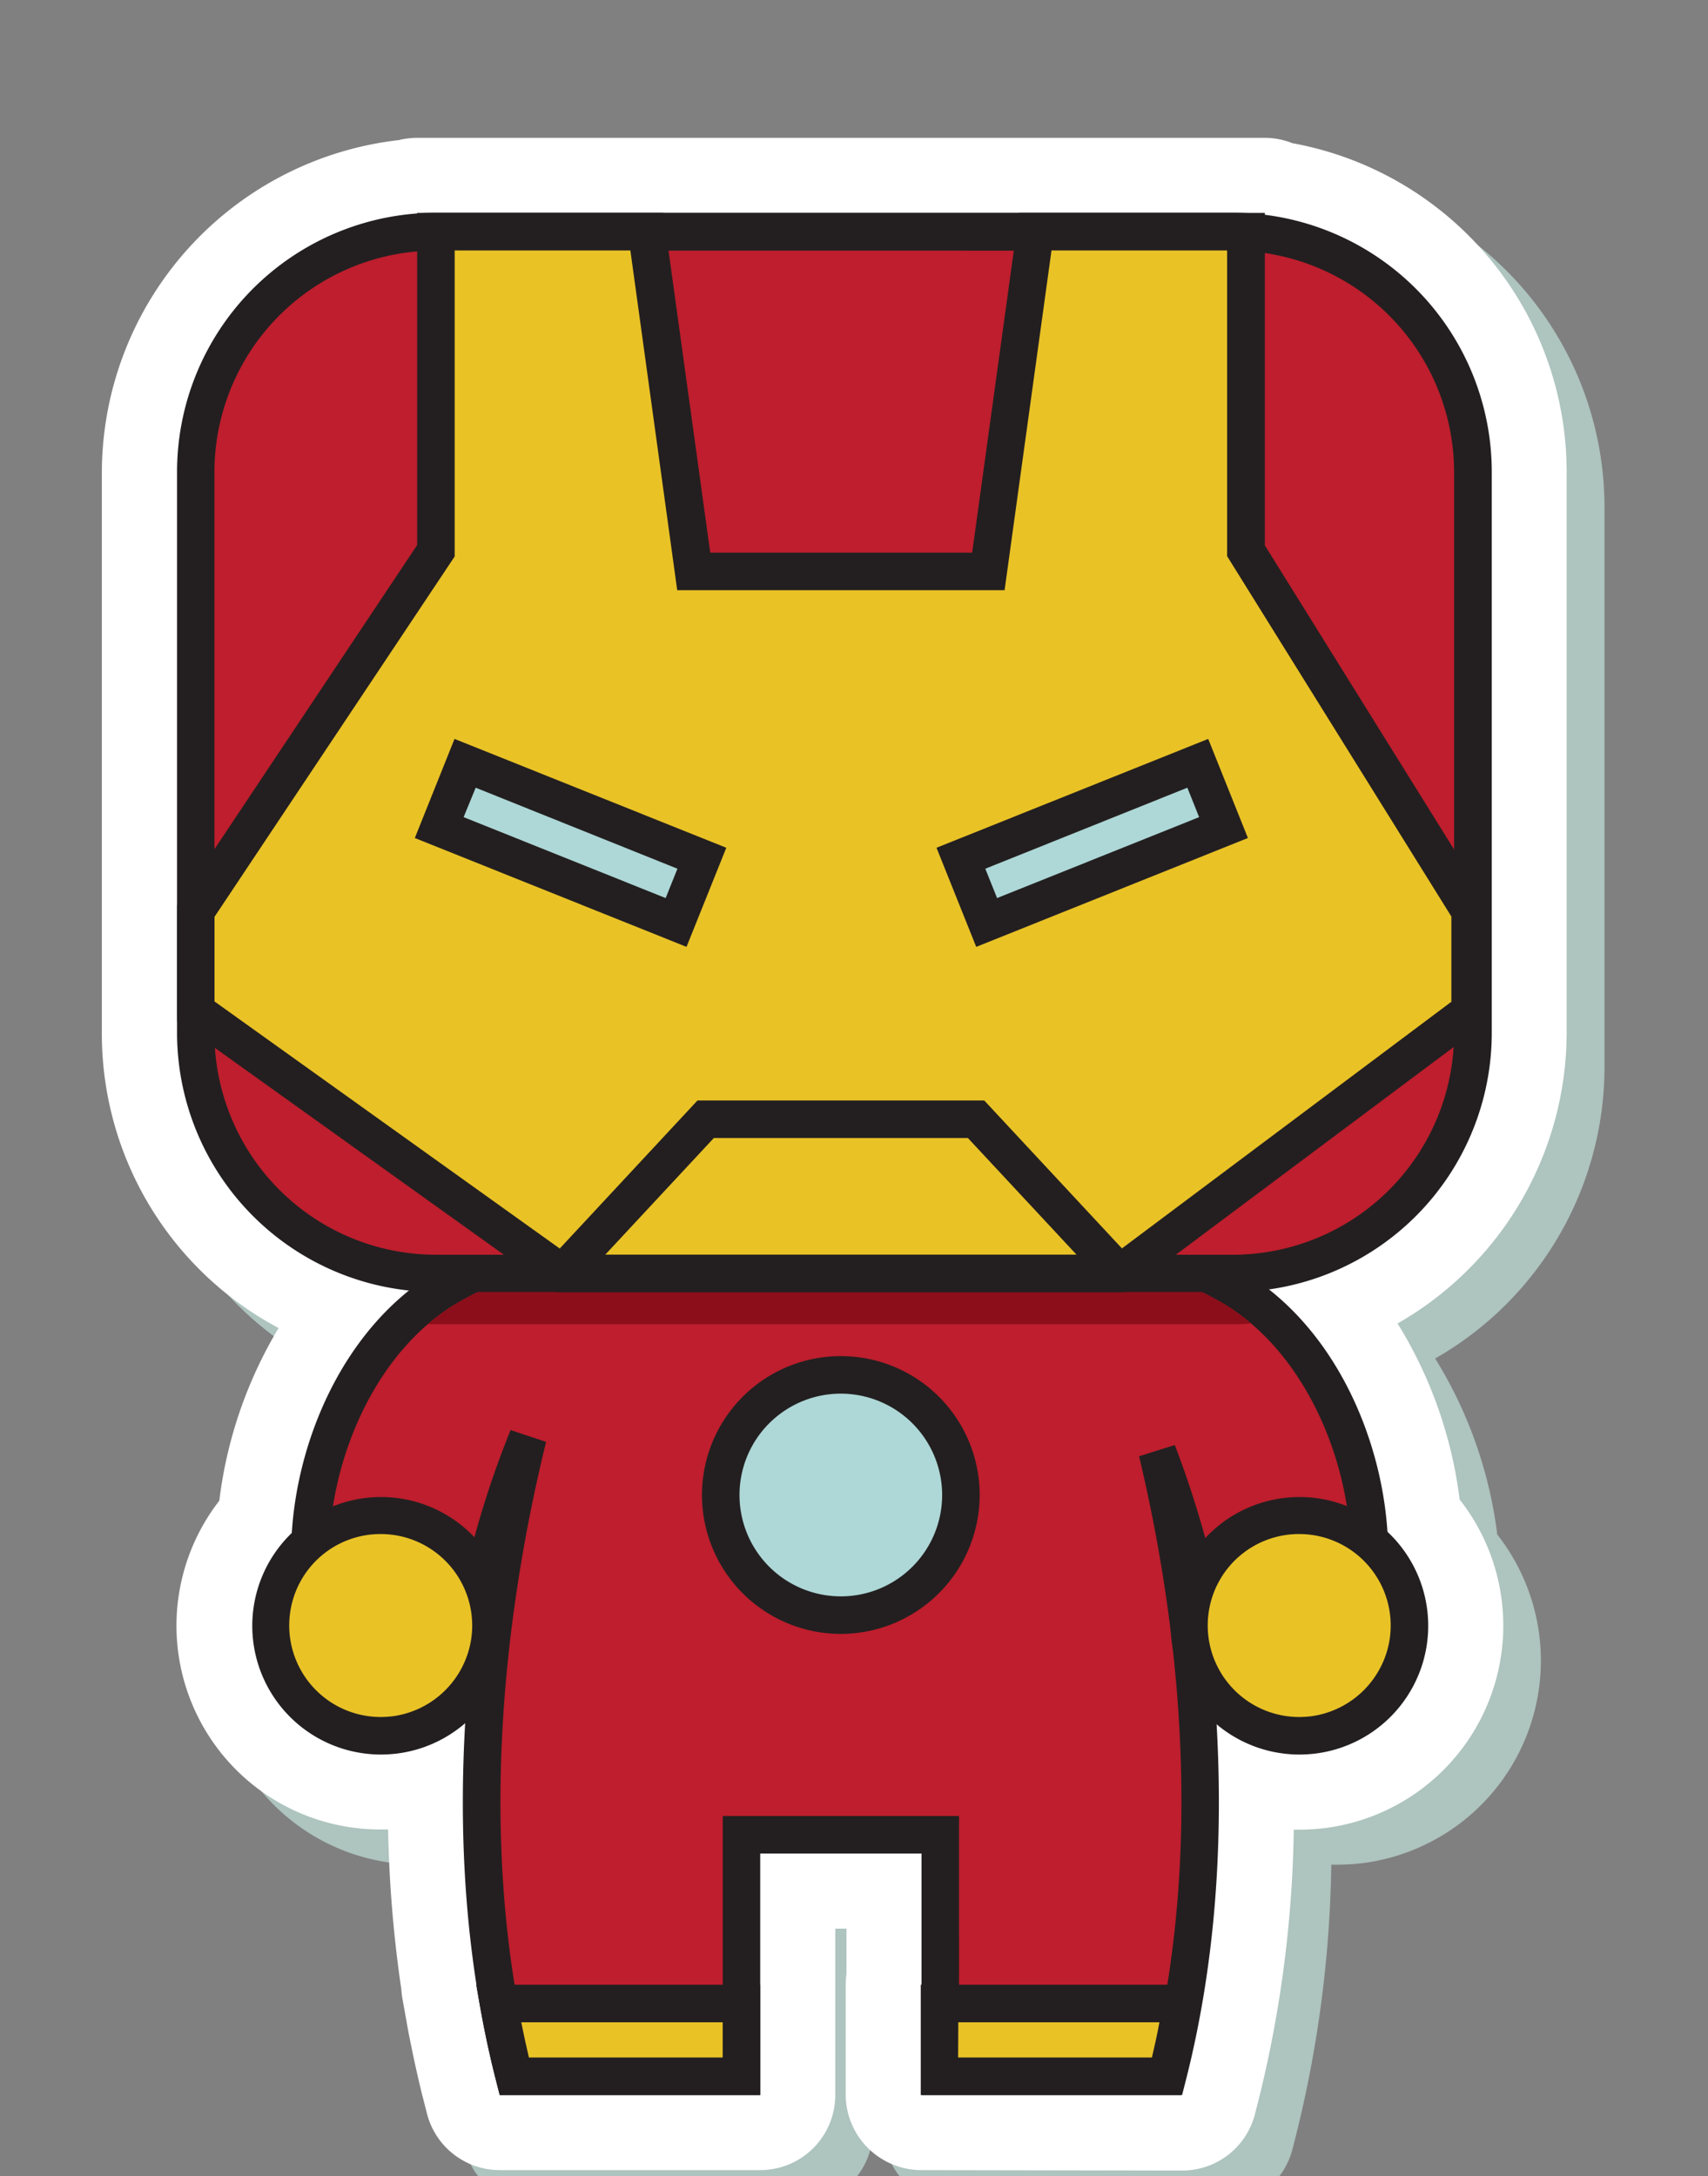 <?xml version="1.0" encoding="utf-8"?>
<svg id="master-artboard" viewBox="0 0 90.346 115.079" data-name="Layer 1" xmlns="http://www.w3.org/2000/svg" width="90.346px" height="115.079px"><rect x="0" y="0" width="90.346" height="115.079" fill="#808080" stroke="none"/><rect id="ee-background" x="0" y="0" width="90.346" height="115.079" style="fill: white; fill-opacity: 0; pointer-events: none;"/><title>superherox</title><g transform="matrix(0.397, 0, 0, 0.397, -293.629, -63.806)"><path class="cls-2" d="M867.42,454.44a10.09,10.09,0,0,1-10.1-10V429.75a10.88,10.88,0,0,1,.1-1.41v-6.07h-1.49v22.17a10,10,0,0,1-10,10H811.22a10,10,0,0,1-9.69-7.53l-.48-1.88c-.27-1.06-.53-2.14-.78-3.23-.09-.37-.17-.76-.26-1.15-.16-.71-.31-1.44-.46-2.16l-.25-1.22c-.19-.95-.36-1.89-.53-2.83l-.52-2.94a9.18,9.18,0,0,1-.14-1.16,166.26,166.26,0,0,1-1.75-21.27h-1a27.13,27.13,0,0,1-21.49-43.78,58.29,58.29,0,0,1,7.9-23A44.42,44.42,0,0,1,758.23,303v-1.2c0-.16,0-.32,0-.48V286c0-.12,0-.24,0-.37l0-57.34a44.65,44.65,0,0,1,39.57-44.23,9.82,9.82,0,0,1,2.44-.3h33.13l75.52,0,.75,0h3.52a9.85,9.85,0,0,1,3.69.71,44.53,44.53,0,0,1,36.55,43.76l0,74.75a44.73,44.73,0,0,1-22.56,38.69,58.05,58.05,0,0,1,8.27,23.44,27.19,27.19,0,0,1-17.9,43.77,28.85,28.85,0,0,1-3.47.21H917a158,158,0,0,1-4.69,36l-.48,1.88a10,10,0,0,1-9.69,7.53Z" transform="matrix(1, 0, 0, 1, 0, -2.842170943040401e-14)" style="fill: rgb(174, 196, 190);"/><path class="cls-3" d="M862.4,449.77a10.08,10.08,0,0,1-10.1-10V425.08a10.73,10.73,0,0,1,.1-1.4v-6.07h-1.49v22.16a10,10,0,0,1-10,10H806.2a10,10,0,0,1-9.69-7.52l-.48-1.88c-.28-1.07-.53-2.15-.78-3.24-.09-.37-.17-.76-.26-1.15-.16-.71-.31-1.43-.46-2.16l-.25-1.22c-.19-.94-.37-1.88-.53-2.83l-.53-2.94a11.24,11.24,0,0,1-.13-1.15,168.23,168.23,0,0,1-1.76-21.28l-1,0a27.14,27.14,0,0,1-21.49-43.79,58.35,58.35,0,0,1,7.9-23,44.39,44.39,0,0,1-23.55-39.28v-1.19c0-.16,0-.33,0-.49V281.32c0-.12,0-.24,0-.36l0-57.35a44.65,44.65,0,0,1,39.57-44.23,10.32,10.32,0,0,1,2.44-.3h33.13l75.52,0h4.26a9.87,9.87,0,0,1,3.7.71,44.54,44.54,0,0,1,36.55,43.76l0,74.75A44.67,44.67,0,0,1,925.83,337a58.2,58.2,0,0,1,8.27,23.45,27.18,27.18,0,0,1-17.9,43.76,29,29,0,0,1-3.47.22H912a158.11,158.11,0,0,1-4.69,36l-.48,1.88a10,10,0,0,1-9.69,7.52Z" transform="matrix(1, 0, 0, 1, 0, -2.842170943040401e-14)" style="fill: rgb(255, 255, 255);"/><path class="cls-9" d="M904.24,332.41a49.07,49.07,0,0,0-19-6.55c-2.31-6.16-4-9.68-4-9.68H822s-1.64,3.5-3.94,9.63a49.35,49.35,0,0,0-19.33,6.6c-20.19,12.45-23.31,48.61-8.92,53.19s11.15-12.34,20.12-33.35c-5.66,23.1-9.62,54.4-1.8,85h30.27V405.11H864.9v32.16h30.28c7.61-29.8,4.06-60.25-1.36-83.15,8,20.13,5.48,35.89,19.35,31.48C927.56,381,924.44,344.86,904.24,332.41Z" transform="matrix(1, 0, 0, 1, 0, -2.842170943040401e-14)" style="fill: rgb(190, 30, 45);"/><path class="cls-5" d="M897.12,439.77H862.4V407.61H840.91v32.16H806.2l-.48-1.88c-4.71-18.41-5.16-37-3.68-53.68a8.84,8.84,0,0,1-8.06,4.63,16.29,16.29,0,0,1-4.92-.86c-5.58-1.78-9.36-7.51-10.37-15.72-1.68-13.71,4.32-33.08,18.74-42a51,51,0,0,1,18.82-6.73c2-5.3,3.44-8.31,3.5-8.45l.67-1.43h62.47l.67,1.43c.07.14,1.48,3.17,3.52,8.5a50.88,50.88,0,0,1,18.47,6.68c14.43,8.89,20.43,28.26,18.75,42-1,8.21-4.79,13.94-10.38,15.72a16.18,16.18,0,0,1-4.91.86h0a8.68,8.68,0,0,1-7.69-4.07c1.41,16.43.94,34.88-3.72,53.12Zm-29.72-5h25.82c7.09-29.66,3-59.82-1.83-80.08l4.76-1.5a135,135,0,0,1,5.25,17.05c2.52,9.87,3.83,13.6,7.61,13.6h0a11.49,11.49,0,0,0,3.4-.63c3.64-1.15,6.17-5.37,6.93-11.56,1.51-12.34-4.21-29.59-16.41-37.11a46.88,46.88,0,0,0-18-6.21l-1.47-.21-.52-1.38c-1.4-3.74-2.56-6.51-3.24-8.06h-56c-.67,1.54-1.83,4.29-3.22,8l-.52,1.4-1.48.2a47,47,0,0,0-18.35,6.25c-12.2,7.52-17.92,24.77-16.41,37.11.76,6.19,3.29,10.41,6.93,11.56,6.55,2.09,7.85-.62,11-13a125.12,125.12,0,0,1,6-19l4.73,1.57c-5.08,20.74-9.52,51.61-2.28,81.93h25.82V402.61H867.4Z" transform="matrix(1, 0, 0, 1, 0, -2.842170943040401e-14)" style="fill: rgb(35, 31, 32);"/><path d="M 867.66 359.85 A 16 16 0 0 1 851.66 375.85 A 16 16 0 0 1 835.66 359.85 A 16 16 0 0 1 851.66 343.85 A 16 16 0 0 1 867.66 359.85 Z" class="cls-10" style="fill: rgb(174, 215, 215);" transform="matrix(1, 0, 0, 1, 0, -2.842170943040401e-14)"/><path class="cls-5" d="M851.66,378.35a18.5,18.5,0,1,1,18.49-18.5A18.52,18.52,0,0,1,851.66,378.35Zm0-32a13.5,13.5,0,1,0,13.49,13.5A13.51,13.51,0,0,0,851.66,346.35Z" transform="matrix(1, 0, 0, 1, 0, -2.842170943040401e-14)" style="fill: rgb(35, 31, 32);"/><path d="M 804.99 377.23 A 14.64 14.72 0 0 1 790.35 391.95 A 14.64 14.72 0 0 1 775.71 377.23 A 14.64 14.72 0 0 1 790.35 362.51 A 14.64 14.72 0 0 1 804.99 377.23 Z" class="cls-6" transform="matrix(0.707, -0.707, 0.707, 0.707, -35.3, 669.22)" style="fill: rgb(233, 194, 38);"/><path class="cls-5" d="M790.35,394.42h0a17.15,17.15,0,1,1,2.22-.14A18.51,18.51,0,0,1,790.35,394.42Zm0-29.37a12.15,12.15,0,0,0-12.09,10.59,12.19,12.19,0,0,0,12.09,13.78h0a14.14,14.14,0,0,0,1.59-.1,12.24,12.24,0,0,0,10.49-10.49,12.19,12.19,0,0,0-12.08-13.78Z" transform="matrix(1, 0, 0, 1, 0, -2.842170943040401e-14)" style="fill: rgb(35, 31, 32);"/><path d="M 927.37 377.23 A 14.64 14.72 0 0 1 912.73 391.95 A 14.64 14.72 0 0 1 898.09 377.23 A 14.64 14.72 0 0 1 912.73 362.51 A 14.64 14.72 0 0 1 927.37 377.23 Z" class="cls-6" transform="matrix(0.707, -0.707, 0.707, 0.707, 0.37, 755.37)" style="fill: rgb(233, 194, 38);"/><path class="cls-5" d="M912.73,394.42h0a17.15,17.15,0,1,1,2.22-.14A18.51,18.51,0,0,1,912.73,394.42Zm0-29.37a12.15,12.15,0,0,0-12.09,10.59,12.19,12.19,0,0,0,12.09,13.78h0a14.29,14.29,0,0,0,1.59-.1,12.24,12.24,0,0,0,10.49-10.49,12.19,12.19,0,0,0-12.08-13.78Z" transform="matrix(1, 0, 0, 1, 0, -2.842170943040401e-14)" style="fill: rgb(35, 31, 32);"/><path class="cls-6" d="M808.14,437.27h30.27v-9.69H806.05C806.63,430.81,807.31,434.05,808.14,437.27Z" transform="matrix(1, 0, 0, 1, 0, -2.842170943040401e-14)" style="fill: rgb(233, 194, 38);"/><path class="cls-5" d="M840.91,439.77H806.2l-.48-1.88c-.81-3.14-1.52-6.47-2.13-9.87l-.52-2.94h37.84Zm-30.82-5h25.82v-4.69H809.07C809.39,431.68,809.73,433.24,810.09,434.77Z" transform="matrix(1, 0, 0, 1, 0, -2.842170943040401e-14)" style="fill: rgb(35, 31, 32);"/><path class="cls-6" d="M895.08,437.27H864.8v-9.69h32.36C896.59,430.81,895.9,434.05,895.08,437.27Z" transform="matrix(1, 0, 0, 1, 0, -2.842170943040401e-14)" style="fill: rgb(233, 194, 38);"/><path class="cls-5" d="M897,439.77H862.3V425.08h37.84l-.52,2.94c-.6,3.39-1.31,6.71-2.12,9.87Zm-29.72-5h25.82c.36-1.53.71-3.1,1-4.69H867.3Z" transform="matrix(1, 0, 0, 1, 0, -2.842170943040401e-14)" style="fill: rgb(35, 31, 32);"/><path class="cls-11" d="M906.31,337a27.34,27.34,0,0,0-3.38-2.47,46.88,46.88,0,0,0-18-6.21l-1.47-.21-.52-1.38c-1.4-3.74-2.56-6.51-3.24-8.06h-56c-.67,1.54-1.83,4.29-3.22,8l-.52,1.4-1.48.2a47,47,0,0,0-18.35,6.25,27.61,27.61,0,0,0-3.5,2.57c.39,0,.77,0,1.16,0l106.18,0C904.71,337.1,905.51,337.07,906.31,337Z" transform="matrix(1, 0, 0, 1, 0, -2.842170943040401e-14)" style="fill: rgb(139, 14, 26);"/><path class="cls-9" d="M903.85,191.57l-106.17,0a32,32,0,0,0-32,32l0,74.75a32,32,0,0,0,32,32l106.18,0a32,32,0,0,0,32-32l0-74.74A32,32,0,0,0,903.85,191.57Z" transform="matrix(1, 0, 0, 1, 0, -2.842170943040401e-14)" style="fill: rgb(190, 30, 45);"/><path class="cls-5" d="M903.9,332.81l-106.18,0a34.55,34.55,0,0,1-34.51-34.49l0-74.75a34.53,34.53,0,0,1,34.48-34.51l106.18,0a34.53,34.53,0,0,1,34.51,34.48l0,74.75A34.52,34.52,0,0,1,903.9,332.81ZM797.68,194.1a29.52,29.52,0,0,0-29.49,29.51l0,74.75a29.54,29.54,0,0,0,29.51,29.49l106.17,0a29.52,29.52,0,0,0,29.49-29.5l0-74.75a29.52,29.52,0,0,0-29.51-29.49Z" transform="matrix(1, 0, 0, 1, 0, -2.842170943040401e-14)" style="fill: rgb(35, 31, 32);"/><path d="M 905.61 234.08 L 905.61 191.58 L 877.53 191.58 L 871.28 236.83 L 851.66 236.83 L 832.03 236.83 L 825.78 191.58 L 797.7 191.58 L 797.7 234.08 L 765.7 282.08 L 765.7 295.4 L 814.53 330.33 L 851.66 330.33 L 888.79 330.33 L 935.49 295.4 L 935.49 282.08 L 905.61 234.08 Z" class="cls-6" style="fill: rgb(233, 194, 38);" transform="matrix(1, 0, 0, 1, 0, -2.842170943040401e-14)"/><path class="cls-5" d="M889.62,332.83h-75.9L763.2,296.68V281.32l32-48V189.08H828l6.25,45.25h34.9l6.24-45.25h32.76v44.29l29.88,48v15.28Zm-74.29-5H888l45-33.68V282.8l-29.88-48V194.08h-23.4l-6.25,45.25H829.85l-6.24-45.25H800.2v40.76l-32,48v11.27Z" transform="matrix(1, 0, 0, 1, 0, -2.842170943040401e-14)" style="fill: rgb(35, 31, 32);"/><path d="M 886.96 332.03 L 868.58 312.3 L 834.73 312.3 L 816.36 332.03 L 812.7 328.63 L 832.55 307.3 L 870.76 307.3 L 890.62 328.63 L 886.96 332.03 Z" class="cls-5" style="fill: rgb(35, 31, 32);" transform="matrix(1, 0, 0, 1, 0, -2.842170943040401e-14)"/><path d="M 798.64 268.38 H 832.64 V 277.6 H 798.64 V 268.38 Z" class="cls-10" transform="matrix(0.928, 0.372, -0.372, 0.928, 160.05, -283.78)" style="fill: rgb(174, 215, 215);"/><path class="cls-5" d="M831.09,286.84l-36.2-14.5,5.29-13.2,36.21,14.5Zm-29.7-17.28,26.92,10.78,1.57-3.91L803,265.64Z" transform="matrix(1, 0, 0, 1, 0, -2.842170943040401e-14)" style="fill: rgb(35, 31, 32);"/><path d="M 868.15 268.38 H 902.15 V 277.6 H 868.15 V 268.38 Z" class="cls-10" transform="matrix(-0.928, 0.372, -0.372, -0.928, 1808.33, 197.17)" style="fill: rgb(174, 215, 215);"/><path class="cls-5" d="M869.69,286.84l-5.29-13.2,36.2-14.5,5.29,13.2Zm1.21-10.41,1.57,3.91,26.92-10.78-1.57-3.92Z" transform="matrix(1, 0, 0, 1, 0, -2.842170943040401e-14)" style="fill: rgb(35, 31, 32);"/></g></svg>